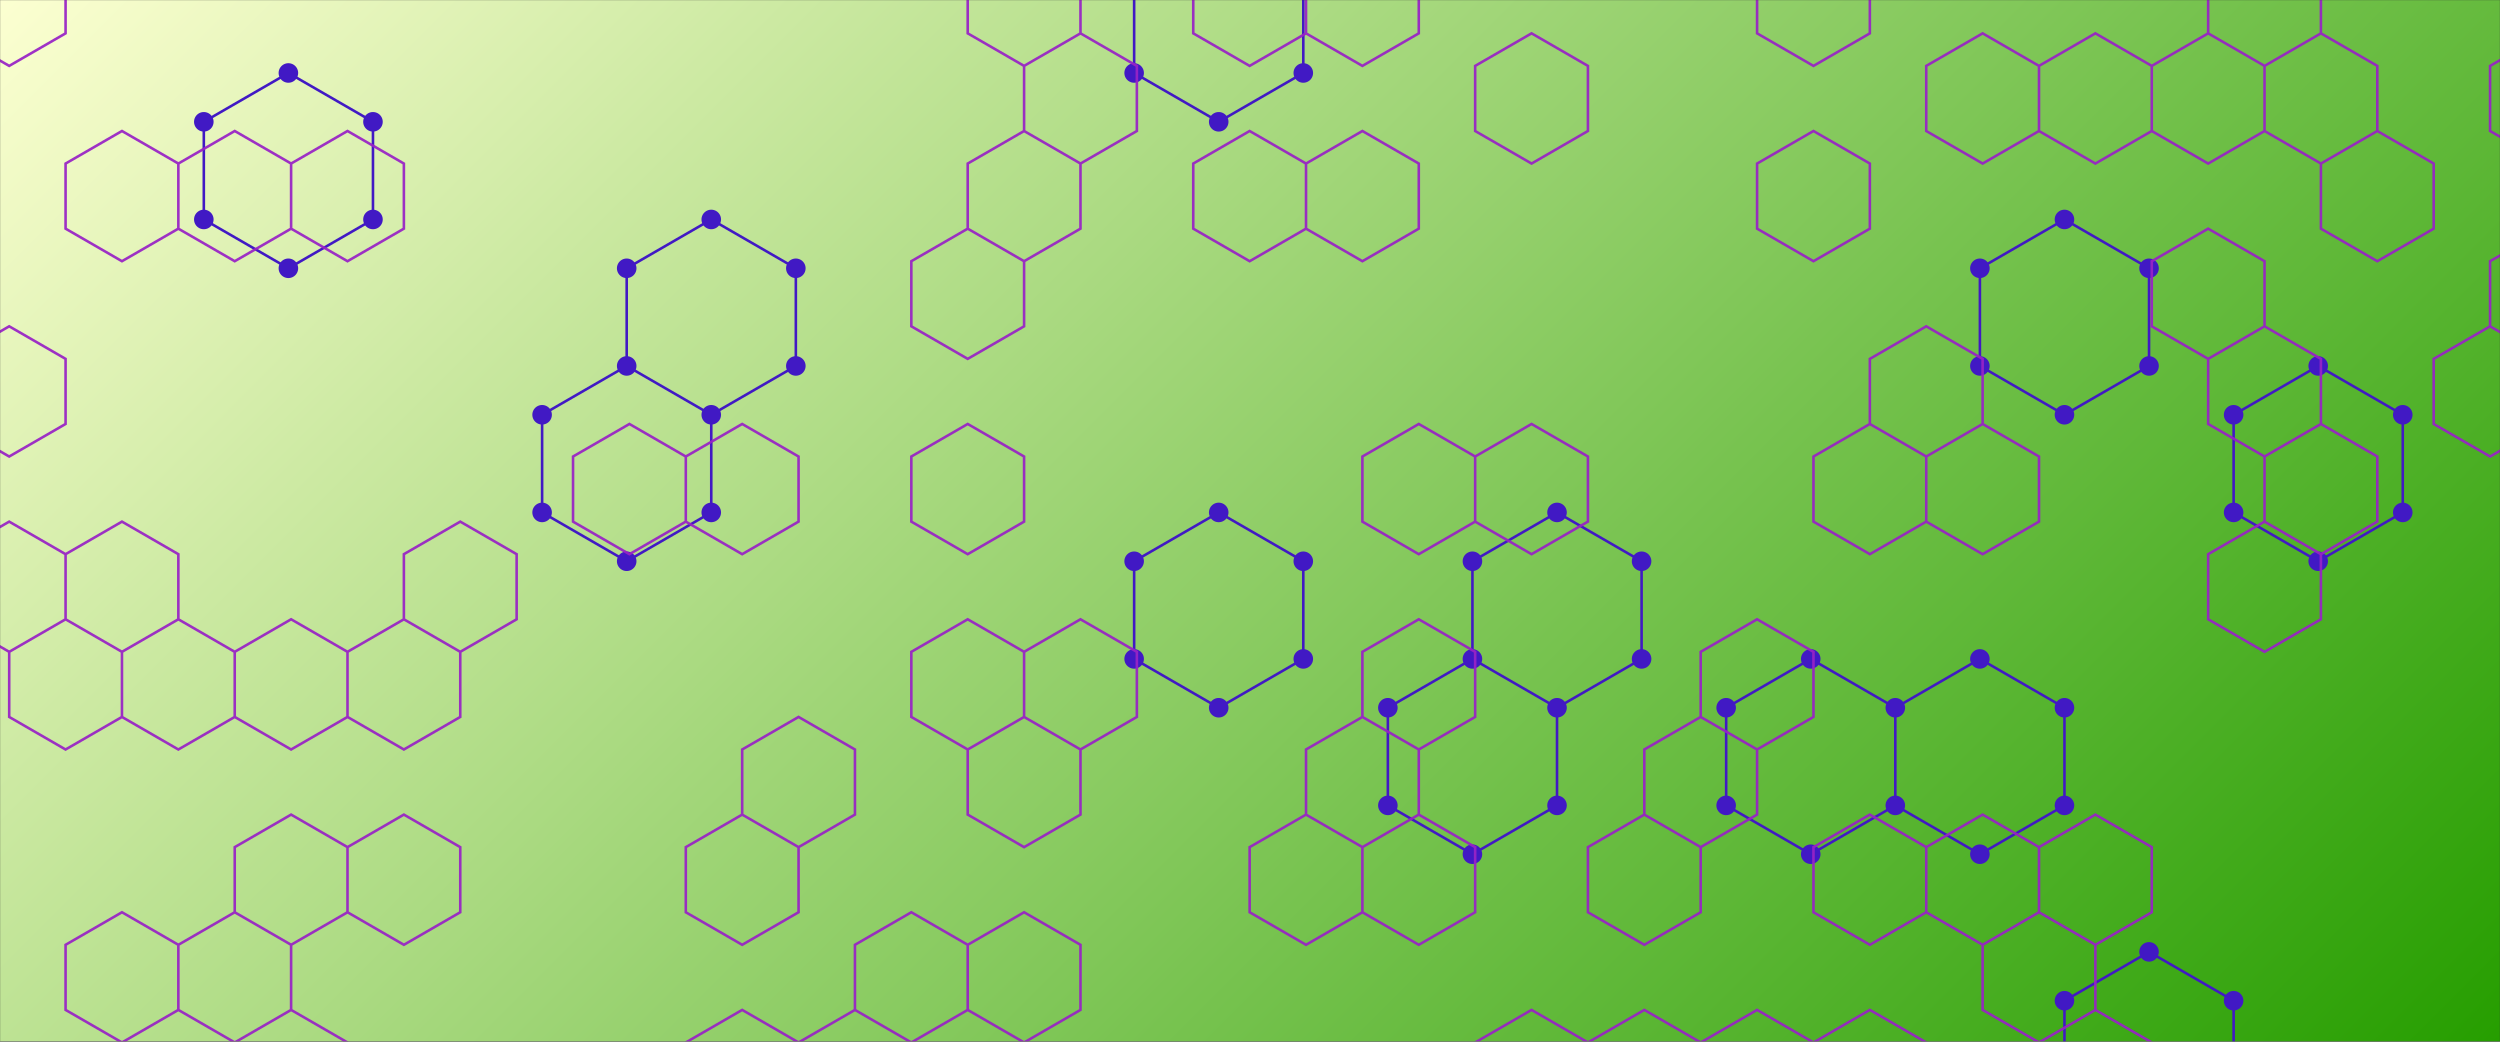 <svg xmlns="http://www.w3.org/2000/svg" version="1.1" xmlns:xlink="http://www.w3.org/1999/xlink" xmlns:svgjs="http://svgjs.com/svgjs" width="1920" height="800" preserveAspectRatio="none" viewBox="0 0 1920 800"><rect x="0" y="0" width="1920" height="800" fill="#333333" stroke="none"/><g mask="url(&quot;#SvgjsMask1498&quot;)" fill="none"><rect width="1920" height="800" x="0" y="0" fill="url(#SvgjsLinearGradient1499)"></rect><path d="M221.48 56.05L286.44 93.55L286.44 168.55L221.48 206.05L156.53 168.55L156.53 93.55zM481.3 281.05L546.25 318.55L546.25 393.55L481.3 431.05L416.34 393.55L416.34 318.55zM546.25 168.55L611.2 206.05L611.2 281.05L546.25 318.55L481.3 281.05L481.3 206.05zM935.97 -56.45L1000.93 -18.95L1000.93 56.05L935.97 93.55L871.02 56.05L871.02 -18.95zM935.97 393.55L1000.93 431.05L1000.93 506.05L935.97 543.55L871.02 506.05L871.02 431.05zM1130.83 506.05L1195.79 543.55L1195.79 618.55L1130.83 656.05L1065.88 618.55L1065.88 543.55zM1195.79 393.55L1260.74 431.05L1260.74 506.05L1195.79 543.55L1130.83 506.05L1130.83 431.05zM1390.65 506.05L1455.6 543.55L1455.6 618.55L1390.65 656.05L1325.69 618.55L1325.69 543.55zM1520.56 506.05L1585.51 543.55L1585.51 618.55L1520.56 656.05L1455.6 618.55L1455.6 543.55zM1585.51 168.55L1650.46 206.05L1650.46 281.05L1585.51 318.55L1520.56 281.05L1520.56 206.05zM1650.46 731.05L1715.42 768.55L1715.42 843.55L1650.46 881.05L1585.51 843.55L1585.51 768.55zM1780.37 281.05L1845.32 318.55L1845.32 393.55L1780.37 431.05L1715.42 393.55L1715.42 318.55z" stroke="rgba(65, 25, 196, 1)" stroke-width="2"></path><path d="M213.98 56.05 a7.5 7.5 0 1 0 15 0 a7.5 7.5 0 1 0 -15 0zM278.94 93.55 a7.5 7.5 0 1 0 15 0 a7.5 7.5 0 1 0 -15 0zM278.94 168.55 a7.5 7.5 0 1 0 15 0 a7.5 7.5 0 1 0 -15 0zM213.98 206.05 a7.5 7.5 0 1 0 15 0 a7.5 7.5 0 1 0 -15 0zM149.03 168.55 a7.5 7.5 0 1 0 15 0 a7.5 7.5 0 1 0 -15 0zM149.03 93.55 a7.5 7.5 0 1 0 15 0 a7.5 7.5 0 1 0 -15 0zM473.8 281.05 a7.5 7.5 0 1 0 15 0 a7.5 7.5 0 1 0 -15 0zM538.75 318.55 a7.5 7.5 0 1 0 15 0 a7.5 7.5 0 1 0 -15 0zM538.75 393.55 a7.5 7.5 0 1 0 15 0 a7.5 7.5 0 1 0 -15 0zM473.8 431.05 a7.5 7.5 0 1 0 15 0 a7.5 7.5 0 1 0 -15 0zM408.84 393.55 a7.5 7.5 0 1 0 15 0 a7.5 7.5 0 1 0 -15 0zM408.84 318.55 a7.5 7.5 0 1 0 15 0 a7.5 7.5 0 1 0 -15 0zM538.75 168.55 a7.5 7.5 0 1 0 15 0 a7.5 7.5 0 1 0 -15 0zM603.7 206.05 a7.5 7.5 0 1 0 15 0 a7.5 7.5 0 1 0 -15 0zM603.7 281.05 a7.5 7.5 0 1 0 15 0 a7.5 7.5 0 1 0 -15 0zM473.8 206.05 a7.5 7.5 0 1 0 15 0 a7.5 7.5 0 1 0 -15 0zM928.47 -56.45 a7.5 7.5 0 1 0 15 0 a7.5 7.5 0 1 0 -15 0zM993.43 -18.95 a7.5 7.5 0 1 0 15 0 a7.5 7.5 0 1 0 -15 0zM993.43 56.05 a7.5 7.5 0 1 0 15 0 a7.5 7.5 0 1 0 -15 0zM928.47 93.55 a7.5 7.5 0 1 0 15 0 a7.5 7.5 0 1 0 -15 0zM863.52 56.05 a7.5 7.5 0 1 0 15 0 a7.5 7.5 0 1 0 -15 0zM863.52 -18.95 a7.5 7.5 0 1 0 15 0 a7.5 7.5 0 1 0 -15 0zM928.47 393.55 a7.5 7.5 0 1 0 15 0 a7.5 7.5 0 1 0 -15 0zM993.43 431.05 a7.5 7.5 0 1 0 15 0 a7.5 7.5 0 1 0 -15 0zM993.43 506.05 a7.5 7.5 0 1 0 15 0 a7.5 7.5 0 1 0 -15 0zM928.47 543.55 a7.5 7.5 0 1 0 15 0 a7.5 7.5 0 1 0 -15 0zM863.52 506.05 a7.5 7.5 0 1 0 15 0 a7.5 7.5 0 1 0 -15 0zM863.52 431.05 a7.5 7.5 0 1 0 15 0 a7.5 7.5 0 1 0 -15 0zM1123.33 506.05 a7.5 7.5 0 1 0 15 0 a7.5 7.5 0 1 0 -15 0zM1188.29 543.55 a7.5 7.5 0 1 0 15 0 a7.5 7.5 0 1 0 -15 0zM1188.29 618.55 a7.5 7.5 0 1 0 15 0 a7.5 7.5 0 1 0 -15 0zM1123.33 656.05 a7.5 7.5 0 1 0 15 0 a7.5 7.5 0 1 0 -15 0zM1058.38 618.55 a7.5 7.5 0 1 0 15 0 a7.5 7.5 0 1 0 -15 0zM1058.38 543.55 a7.5 7.5 0 1 0 15 0 a7.5 7.5 0 1 0 -15 0zM1188.29 393.55 a7.5 7.5 0 1 0 15 0 a7.5 7.5 0 1 0 -15 0zM1253.24 431.05 a7.5 7.5 0 1 0 15 0 a7.5 7.5 0 1 0 -15 0zM1253.24 506.05 a7.5 7.5 0 1 0 15 0 a7.5 7.5 0 1 0 -15 0zM1123.33 431.05 a7.5 7.5 0 1 0 15 0 a7.5 7.5 0 1 0 -15 0zM1383.15 506.05 a7.5 7.5 0 1 0 15 0 a7.5 7.5 0 1 0 -15 0zM1448.1 543.55 a7.5 7.5 0 1 0 15 0 a7.5 7.5 0 1 0 -15 0zM1448.1 618.55 a7.5 7.5 0 1 0 15 0 a7.5 7.5 0 1 0 -15 0zM1383.15 656.05 a7.5 7.5 0 1 0 15 0 a7.5 7.5 0 1 0 -15 0zM1318.19 618.55 a7.5 7.5 0 1 0 15 0 a7.5 7.5 0 1 0 -15 0zM1318.19 543.55 a7.5 7.5 0 1 0 15 0 a7.5 7.5 0 1 0 -15 0zM1513.06 506.05 a7.5 7.5 0 1 0 15 0 a7.5 7.5 0 1 0 -15 0zM1578.01 543.55 a7.5 7.5 0 1 0 15 0 a7.5 7.5 0 1 0 -15 0zM1578.01 618.55 a7.5 7.5 0 1 0 15 0 a7.5 7.5 0 1 0 -15 0zM1513.06 656.05 a7.5 7.5 0 1 0 15 0 a7.5 7.5 0 1 0 -15 0zM1578.01 168.55 a7.5 7.5 0 1 0 15 0 a7.5 7.5 0 1 0 -15 0zM1642.96 206.05 a7.5 7.5 0 1 0 15 0 a7.5 7.5 0 1 0 -15 0zM1642.96 281.05 a7.5 7.5 0 1 0 15 0 a7.5 7.5 0 1 0 -15 0zM1578.01 318.55 a7.5 7.5 0 1 0 15 0 a7.5 7.5 0 1 0 -15 0zM1513.06 281.05 a7.5 7.5 0 1 0 15 0 a7.5 7.5 0 1 0 -15 0zM1513.06 206.05 a7.5 7.5 0 1 0 15 0 a7.5 7.5 0 1 0 -15 0zM1642.96 731.05 a7.5 7.5 0 1 0 15 0 a7.5 7.5 0 1 0 -15 0zM1707.92 768.55 a7.5 7.5 0 1 0 15 0 a7.5 7.5 0 1 0 -15 0zM1707.92 843.55 a7.5 7.5 0 1 0 15 0 a7.5 7.5 0 1 0 -15 0zM1642.96 881.05 a7.5 7.5 0 1 0 15 0 a7.5 7.5 0 1 0 -15 0zM1578.01 843.55 a7.5 7.5 0 1 0 15 0 a7.5 7.5 0 1 0 -15 0zM1578.01 768.55 a7.5 7.5 0 1 0 15 0 a7.5 7.5 0 1 0 -15 0zM1772.87 281.05 a7.5 7.5 0 1 0 15 0 a7.5 7.5 0 1 0 -15 0zM1837.82 318.55 a7.5 7.5 0 1 0 15 0 a7.5 7.5 0 1 0 -15 0zM1837.82 393.55 a7.5 7.5 0 1 0 15 0 a7.5 7.5 0 1 0 -15 0zM1772.87 431.05 a7.5 7.5 0 1 0 15 0 a7.5 7.5 0 1 0 -15 0zM1707.92 393.55 a7.5 7.5 0 1 0 15 0 a7.5 7.5 0 1 0 -15 0zM1707.92 318.55 a7.5 7.5 0 1 0 15 0 a7.5 7.5 0 1 0 -15 0z" fill="rgba(65, 25, 196, 1)"></path><path d="M7.06 -49.39L50.36 -24.39L50.36 25.61L7.06 50.61L-36.24 25.61L-36.24 -24.39zM7.06 250.61L50.36 275.61L50.36 325.61L7.06 350.61L-36.24 325.61L-36.24 275.61zM7.06 400.61L50.36 425.61L50.36 475.61L7.06 500.61L-36.24 475.61L-36.24 425.61zM50.36 475.61L93.67 500.61L93.67 550.61L50.36 575.61L7.06 550.61L7.06 500.61zM93.67 100.61L136.97 125.61L136.97 175.61L93.67 200.61L50.36 175.61L50.36 125.61zM93.67 400.61L136.97 425.61L136.97 475.61L93.67 500.61L50.36 475.61L50.36 425.61zM136.97 475.61L180.27 500.61L180.27 550.61L136.97 575.61L93.67 550.61L93.67 500.61zM93.67 700.61L136.97 725.61L136.97 775.61L93.67 800.61L50.36 775.61L50.36 725.61zM136.97 775.61L180.27 800.61L180.27 850.61L136.97 875.61L93.67 850.61L93.67 800.61zM180.27 100.61L223.57 125.61L223.57 175.61L180.27 200.61L136.97 175.61L136.97 125.61zM223.57 475.61L266.88 500.61L266.88 550.61L223.57 575.61L180.27 550.61L180.27 500.61zM223.57 625.61L266.88 650.61L266.88 700.61L223.57 725.61L180.27 700.61L180.27 650.61zM180.27 700.61L223.57 725.61L223.57 775.61L180.27 800.61L136.97 775.61L136.97 725.61zM223.57 775.61L266.88 800.61L266.88 850.61L223.57 875.61L180.27 850.61L180.27 800.61zM266.88 100.61L310.18 125.61L310.18 175.61L266.88 200.61L223.57 175.61L223.57 125.61zM310.18 475.61L353.48 500.61L353.48 550.61L310.18 575.61L266.88 550.61L266.88 500.61zM310.18 625.61L353.48 650.61L353.48 700.61L310.18 725.61L266.88 700.61L266.88 650.61zM353.48 400.61L396.78 425.61L396.78 475.61L353.48 500.61L310.18 475.61L310.18 425.61zM483.39 325.61L526.69 350.61L526.69 400.61L483.39 425.61L440.09 400.61L440.09 350.61zM569.99 325.61L613.29 350.61L613.29 400.61L569.99 425.61L526.69 400.61L526.69 350.61zM569.99 625.61L613.29 650.61L613.29 700.61L569.99 725.61L526.69 700.61L526.69 650.61zM569.99 775.61L613.29 800.61L613.29 850.61L569.99 875.61L526.69 850.61L526.69 800.61zM613.29 550.61L656.6 575.61L656.6 625.61L613.29 650.61L569.99 625.61L569.99 575.61zM656.6 775.61L699.9 800.61L699.9 850.61L656.6 875.61L613.29 850.61L613.29 800.61zM743.2 175.61L786.5 200.61L786.5 250.61L743.2 275.61L699.9 250.61L699.9 200.61zM743.2 325.61L786.5 350.61L786.5 400.61L743.2 425.61L699.9 400.61L699.9 350.61zM743.2 475.61L786.5 500.61L786.5 550.61L743.2 575.61L699.9 550.61L699.9 500.61zM699.9 700.61L743.2 725.61L743.2 775.61L699.9 800.61L656.6 775.61L656.6 725.61zM786.5 -49.39L829.81 -24.39L829.81 25.61L786.5 50.61L743.2 25.61L743.2 -24.39zM829.81 25.61L873.11 50.61L873.11 100.61L829.81 125.61L786.5 100.61L786.5 50.61zM786.5 100.61L829.81 125.61L829.81 175.61L786.5 200.61L743.2 175.61L743.2 125.61zM829.81 475.61L873.11 500.61L873.11 550.61L829.81 575.61L786.5 550.61L786.5 500.61zM786.5 550.61L829.81 575.61L829.81 625.61L786.5 650.61L743.2 625.61L743.2 575.61zM786.5 700.61L829.81 725.61L829.81 775.61L786.5 800.61L743.2 775.61L743.2 725.61zM959.72 -49.39L1003.02 -24.39L1003.02 25.61L959.72 50.61L916.41 25.61L916.41 -24.39zM959.72 100.61L1003.02 125.61L1003.02 175.61L959.72 200.61L916.41 175.61L916.41 125.61zM1003.02 625.61L1046.32 650.61L1046.32 700.61L1003.02 725.61L959.72 700.61L959.72 650.61zM1046.32 -49.39L1089.62 -24.39L1089.62 25.61L1046.32 50.61L1003.02 25.61L1003.02 -24.39zM1046.32 100.61L1089.62 125.61L1089.62 175.61L1046.32 200.61L1003.02 175.61L1003.02 125.61zM1089.62 325.61L1132.92 350.61L1132.92 400.61L1089.62 425.61L1046.32 400.61L1046.32 350.61zM1089.62 475.61L1132.92 500.61L1132.92 550.61L1089.62 575.61L1046.32 550.61L1046.32 500.61zM1046.32 550.61L1089.62 575.61L1089.62 625.61L1046.32 650.61L1003.02 625.61L1003.02 575.61zM1089.62 625.61L1132.92 650.61L1132.92 700.61L1089.62 725.61L1046.32 700.61L1046.32 650.61zM1176.23 25.61L1219.53 50.61L1219.53 100.61L1176.23 125.61L1132.92 100.61L1132.92 50.61zM1176.23 325.61L1219.53 350.61L1219.53 400.61L1176.23 425.61L1132.92 400.61L1132.92 350.61zM1176.23 775.61L1219.53 800.61L1219.53 850.61L1176.23 875.61L1132.92 850.61L1132.92 800.61zM1262.83 625.61L1306.13 650.61L1306.13 700.61L1262.83 725.61L1219.53 700.61L1219.53 650.61zM1262.83 775.61L1306.13 800.61L1306.13 850.61L1262.83 875.61L1219.53 850.61L1219.53 800.61zM1349.44 475.61L1392.74 500.61L1392.74 550.61L1349.44 575.61L1306.13 550.61L1306.13 500.61zM1306.13 550.61L1349.44 575.61L1349.44 625.61L1306.13 650.61L1262.83 625.61L1262.83 575.61zM1349.44 775.61L1392.74 800.61L1392.74 850.61L1349.44 875.61L1306.13 850.61L1306.13 800.61zM1392.74 -49.39L1436.04 -24.39L1436.04 25.61L1392.74 50.61L1349.44 25.61L1349.44 -24.39zM1392.74 100.61L1436.04 125.61L1436.04 175.61L1392.74 200.61L1349.44 175.61L1349.44 125.61zM1436.04 325.61L1479.35 350.61L1479.35 400.61L1436.04 425.61L1392.74 400.61L1392.74 350.61zM1436.04 625.61L1479.35 650.61L1479.35 700.61L1436.04 725.61L1392.74 700.61L1392.74 650.61zM1436.04 775.61L1479.35 800.61L1479.35 850.61L1436.04 875.61L1392.74 850.61L1392.74 800.61zM1522.65 25.61L1565.95 50.61L1565.95 100.61L1522.65 125.61L1479.35 100.61L1479.35 50.61zM1479.35 250.61L1522.65 275.61L1522.65 325.61L1479.35 350.61L1436.04 325.61L1436.04 275.61zM1522.65 325.61L1565.95 350.61L1565.95 400.61L1522.65 425.61L1479.35 400.61L1479.35 350.61zM1522.65 625.61L1565.95 650.61L1565.95 700.61L1522.65 725.61L1479.35 700.61L1479.35 650.61zM1609.25 25.61L1652.56 50.61L1652.56 100.61L1609.25 125.61L1565.95 100.61L1565.95 50.61zM1609.25 625.61L1652.56 650.61L1652.56 700.61L1609.25 725.61L1565.95 700.61L1565.95 650.61zM1565.95 700.61L1609.25 725.61L1609.25 775.61L1565.95 800.61L1522.65 775.61L1522.65 725.61zM1609.25 775.61L1652.56 800.61L1652.56 850.61L1609.25 875.61L1565.95 850.61L1565.95 800.61zM1695.86 25.61L1739.16 50.61L1739.16 100.61L1695.86 125.61L1652.56 100.61L1652.56 50.61zM1695.86 175.61L1739.16 200.61L1739.16 250.61L1695.86 275.61L1652.56 250.61L1652.56 200.61zM1739.16 -49.39L1782.46 -24.39L1782.46 25.61L1739.16 50.61L1695.86 25.61L1695.86 -24.39zM1782.46 25.61L1825.77 50.61L1825.77 100.61L1782.46 125.61L1739.16 100.61L1739.16 50.61zM1739.16 250.61L1782.46 275.61L1782.46 325.61L1739.16 350.61L1695.86 325.61L1695.86 275.61zM1782.46 325.61L1825.77 350.61L1825.77 400.61L1782.46 425.61L1739.16 400.61L1739.16 350.61zM1739.16 400.61L1782.46 425.61L1782.46 475.61L1739.16 500.61L1695.86 475.61L1695.86 425.61zM1825.77 100.61L1869.07 125.61L1869.07 175.61L1825.77 200.61L1782.46 175.61L1782.46 125.61zM1955.67 25.61L1998.98 50.61L1998.98 100.61L1955.67 125.61L1912.37 100.61L1912.37 50.61zM1955.67 175.61L1998.98 200.61L1998.98 250.61L1955.67 275.61L1912.37 250.61L1912.37 200.61zM1912.37 250.61L1955.67 275.61L1955.67 325.61L1912.37 350.61L1869.07 325.61L1869.07 275.61z" stroke="rgba(153, 35, 198, 0.93)" stroke-width="2"></path></g><defs><mask id="SvgjsMask1498"><rect width="1920" height="800" fill="#ffffff"></rect></mask><linearGradient x1="14.58%" y1="-35%" x2="85.42%" y2="135%" gradientUnits="userSpaceOnUse" id="SvgjsLinearGradient1499"><stop stop-color="rgba(252, 255, 209, 1)" offset="0"></stop><stop stop-color="rgba(38, 158, 0, 1)" offset="1"></stop></linearGradient></defs></svg>